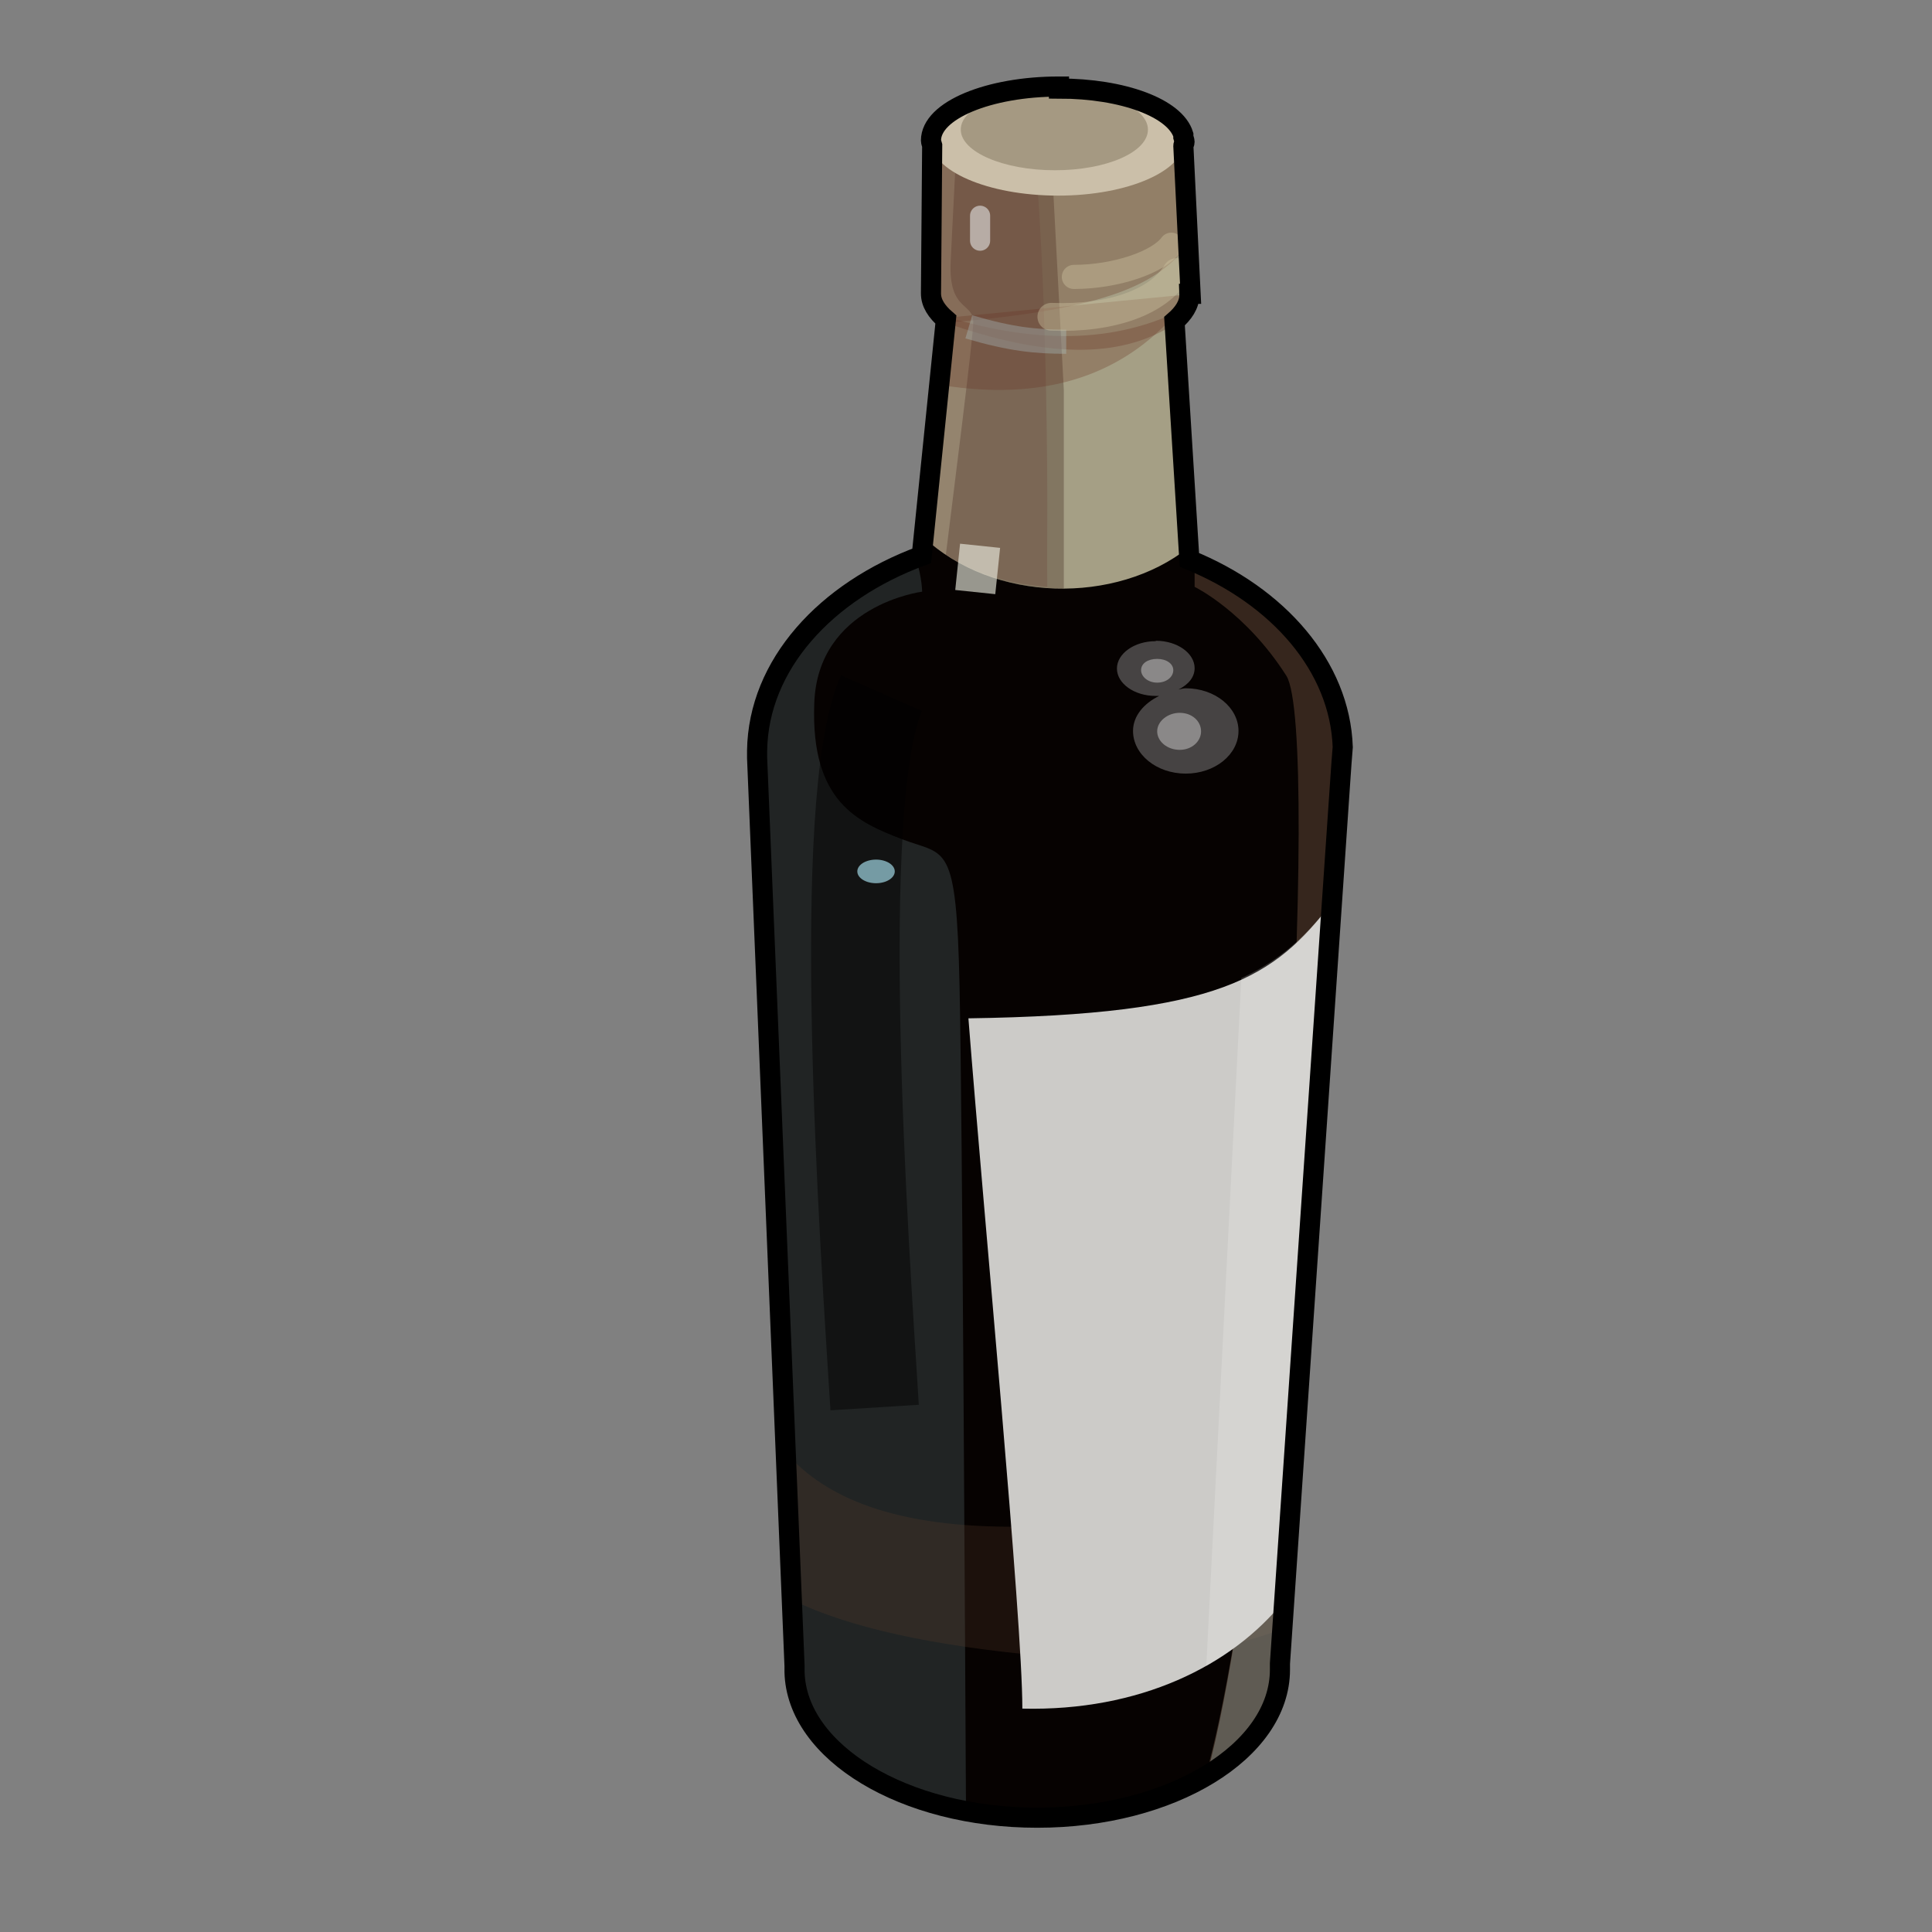 <?xml version="1.0" encoding="UTF-8" standalone="no"?>
<!DOCTYPE svg PUBLIC "-//W3C//DTD SVG 1.0//EN" "http://www.w3.org/TR/2001/REC-SVG-20010904/DTD/svg10.dtd">
<svg xmlns:svg="http://www.w3.org/2000/svg" xmlns="http://www.w3.org/2000/svg" version="1.0" width="100%" height="100%" viewBox="0 0 48 48" id="_wine01">
<rect x="0" y="0" width="48" height="48" fill="#808080" stroke="none"/>
<defs/>
<g id="layer2">
<path d="m 26.31,2.15 c -1.74,0 -3.18,0.59 -3.18,1.34 0,0.04 0.02,0.08 0.03,0.12 l -0.03,3.68 c 0,0.24 0.14,0.45 0.37,0.65 L 22.90,13.81 c -2.39,0.88 -4.06,2.71 -4.09,4.84 l 0,0.18 0.93,22.56 0,0.15 c 0.05,2.00 2.73,3.62 6.03,3.62 3.33,0 6.03,-1.65 6.03,-3.68 0,-0.05 0.00,-0.10 0,-0.15 l 1.5,-21.96 c 0.02,-0.31 0.04,-0.56 0.06,-0.81 -0.07,-2.00 -1.60,-3.75 -3.81,-4.65 l -0.37,-5.93 c 0.22,-0.19 0.37,-0.41 0.37,-0.65 0,-0.00 4.11e-4,-0.02 0,-0.03 l 0.03,0 -0.18,-3.68 c 0.00,-0.03 0.03,-0.06 0.03,-0.09 0,-0.04 -0.02,-0.08 -0.03,-0.12 -0.00,-0.01 0.00,-0.04 0,-0.06 -0.20,-0.66 -1.49,-1.15 -3.09,-1.15 z" id="path3863-4" style="color:#000000;fill:#060201;stroke-width:0.20" />
<path d="m 26.31,2.15 c -1.74,0 -3.18,0.59 -3.18,1.34 0,0.04 0.02,0.08 0.03,0.12 L 23.12,7.31 c 0,0.24 0.14,0.45 0.37,0.65 l -0.56,5.37 c 1.75,1.66 4.81,1.69 6.59,0.28 L 29.18,7.96 c 0.22,-0.19 0.37,-0.41 0.37,-0.65 0,-0.00 4.11e-4,-0.02 0,-0.03 l 0.03,0 -0.18,-3.68 C 29.41,3.56 29.43,3.53 29.43,3.5 c 0,-0.04 -0.02,-0.08 -0.03,-0.12 -0.00,-0.01 0.00,-0.04 0,-0.06 C 29.20,2.64 27.91,2.15 26.31,2.15 z" id="path4022" style="fill:#a59f85" />
<path d="M 26.03,2.15 C 25.12,2.19 24.34,2.39 23.81,2.68 23.73,4.35 23.65,5.80 23.62,6.5 c -0.06,1.24 0.56,1.00 0.56,1.5 0,0.41 -0.50,4.31 -0.68,5.78 0.85,0.58 1.89,0.85 2.93,0.84 l 0,-4.93 -0.40,-7.53 z" id="path4069" style="fill:#2f1710;fill-opacity:0.30" />
<path d="m 26.31,2.15 c -1.74,0 -3.18,0.59 -3.18,1.34 0,0.04 0.02,0.08 0.03,0.12 L 23.12,7.31 c 0,0.24 0.14,0.45 0.37,0.65 l 0,0.06 C 27.65,7.68 28.78,7.02 29.53,6.06 l -0.12,-2.46 C 29.41,3.56 29.43,3.53 29.43,3.5 c 0,-0.04 -0.02,-0.08 -0.03,-0.12 -0.00,-0.01 0.00,-0.04 0,-0.06 C 29.20,2.64 27.91,2.15 26.31,2.15 z" id="path4026" style="fill:#663323;fill-opacity:0.30" />
<path d="M 25.53,2.21 C 24.16,2.36 23.12,2.86 23.12,3.5 c 0,0.04 0.02,0.08 0.03,0.12 L 23.12,7.31 c 0,0.24 0.14,0.45 0.37,0.65 l -0.56,5.37 c 0.83,0.79 1.95,1.17 3.09,1.25 -0.01,-0.60 0,-1.28 0,-2.03 0,-2.10 -0.07,-7.61 -0.5,-10.34 z" id="path4024" style="fill:#6b4539;fill-opacity:0.30" />
<path d="m 22.75,13.87 c -2.31,0.90 -3.90,2.70 -3.93,4.78 l 0,0.18 0.93,22.56 0,0.15 C 19.79,43.18 21.57,44.53 24,45 23.98,41.49 23.91,27.71 23.84,24.5 c -0.08,-3.63 -0.33,-3.23 -1.43,-3.65 -1.09,-0.42 -2.27,-0.92 -2.18,-3.37 0.08,-2.45 2.68,-2.78 2.68,-2.78 0,0 -0.00,-0.34 -0.15,-0.81 z" id="path3905" style="fill:#b2d6dc;fill-opacity:0.16" />
<path d="m 29.68,13.96 0,0.62 c 0,0 1.26,0.61 2.28,2.21 0.86,1.37 -0.19,20.76 -2,27.31 1.12,-0.67 1.84,-1.59 1.84,-2.62 0,-0.05 0.00,-0.10 0,-0.15 l 1.5,-21.96 c 0.02,-0.31 0.04,-0.56 0.06,-0.81 -0.07,-1.96 -1.55,-3.67 -3.68,-4.59 z" id="path3907" style="fill:#bb8c68;fill-opacity:0.27" />
<path d="m 32.18,35.81 c -1.22,1.14 -3.21,2.07 -6.81,2.12 -3.16,0.04 -4.89,-0.74 -5.84,-1.84 L 19.68,39.75 c 1.41,0.69 3.52,1.15 6.34,1.40 2.59,0.23 4.51,-0.18 5.84,-0.68 l 0.31,-4.65 z" id="path3909" style="fill:#5a3d29;fill-opacity:0.27" />
<path d="M 21.90,17.22 C 20.71,19.92 21.47,30.83 21.73,34.97" id="path3911" style="fill:none;stroke:#000000;stroke-width:2.20;stroke-opacity:0.46" />
<path d="m 32.5,31.18 c -0.35,1.17 -0.68,2.26 -1.06,3.5 -0.38,3.78 -0.88,7.30 -1.46,9.43 1.12,-0.67 1.84,-1.59 1.84,-2.62 0,-0.05 0.00,-0.10 0,-0.15 L 32.5,31.18 z" id="path3949" style="fill:#d1eae7;fill-opacity:0.27" />
<path d="m 22.23,21.65 a 0.46,0.29 0 1 1 -0.93,0 0.46,0.29 0 1 1 0.93,0 z" id="path3954" style="color:#000000;fill:#abe3f2;fill-opacity:0.65;stroke-width:2.20" />
<path d="m 28.71,15.93 c -0.53,0 -0.96,0.31 -0.96,0.68 0,0.37 0.43,0.68 0.96,0.68 0.03,0 0.06,0.00 0.09,0 -0.37,0.18 -0.65,0.49 -0.65,0.87 0,0.58 0.58,1.06 1.31,1.06 0.72,0 1.31,-0.47 1.31,-1.06 0,-0.58 -0.58,-1.06 -1.31,-1.06 -0.06,0 -0.12,0.02 -0.18,0.03 0.24,-0.12 0.40,-0.30 0.40,-0.53 0,-0.37 -0.43,-0.68 -0.96,-0.68 z" id="path3956" style="color:#000000;fill:#ffffff;fill-opacity:0.26;stroke-width:2.20" />
<path d="m 28.75,16.37 c -0.23,0 -0.40,0.11 -0.40,0.28 0,0.16 0.17,0.31 0.40,0.31 0.23,0 0.40,-0.14 0.40,-0.31 0,-0.16 -0.17,-0.28 -0.40,-0.28 z m 0.56,1.34 c -0.30,0 -0.56,0.21 -0.56,0.46 0,0.25 0.25,0.46 0.56,0.46 0.30,0 0.53,-0.21 0.53,-0.46 0,-0.25 -0.22,-0.46 -0.53,-0.46 z" id="path3982" style="color:#000000;fill:#ffffff;fill-opacity:0.37;stroke-width:2.20" />
<path d="m 33.09,22.43 c -1.43,1.85 -2.75,2.78 -9.03,2.87 0.40,5.12 1.34,14.92 1.34,17.15 2.91,0.07 5.20,-1.06 6.5,-2.68 l 1.18,-17.34 z" id="path4011" style="color:#000000;fill:#cccbc8;stroke-width:0.20" />
<path d="m 33.09,22.43 c -0.62,0.80 -1.25,1.41 -2.25,1.87 l -0.87,17.09 c 0.78,-0.44 1.43,-0.99 1.93,-1.62 l 1.18,-17.34 z" id="path4014" style="fill:#ffffff;fill-opacity:0.17" />
<path d="m 26.29,2.15 c -1.74,0 -3.17,0.59 -3.17,1.34 0,0.75 1.42,1.37 3.17,1.37 1.74,0 3.14,-0.62 3.14,-1.37 0,-0.75 -1.39,-1.34 -3.14,-1.34 z" id="path3092" style="color:#000000;fill:#cbbfa9;stroke-width:0.2" />
<path d="m 26.21,2.23 c -1.28,0 -2.34,0.43 -2.34,0.99 0,0.55 1.05,1.01 2.34,1.01 1.28,0 2.31,-0.45 2.31,-1.01 0,-0.55 -1.03,-0.99 -2.31,-0.99 z" id="path4020" style="color:#000000;fill:#a59982;stroke-width:0.2" />
<path d="M 29.56,7.31 23.46,7.90 C 23.48,7.92 23.48,7.95 23.5,7.96 l 0,0.06 c 3.04,1.07 4.66,0.69 5.68,0.03 l 0,-0.09 c 0.22,-0.19 0.37,-0.41 0.37,-0.65 z" id="path4028" style="fill:#6a3524;fill-opacity:0.30" />
<path d="m 29.25,7.75 c -1.99,0.94 -4.10,0.62 -5.84,0.09 0.03,0.03 0.05,0.08 0.09,0.12 L 23.34,9.56 C 26.38,10.06 28.15,9.02 29.25,7.75 z" id="path4074" style="fill:#683324;fill-opacity:0.30" />
<path d="m 24.07,8.12 c 1.05,0.31 1.67,0.37 2.42,0.37" id="path4079" style="fill:none;stroke:#afcbd2;stroke-width:0.60;stroke-opacity:0.32" />
</g>
<g id="layer3">
<path d="m 26.12,7.87 c 1.49,0.06 2.67,-0.37 3.11,-1.11" id="path4081" style="fill:none;stroke:#d1c5a4;stroke-width:0.69;stroke-linecap:round;stroke-opacity:0.40" />
<path d="m 26.68,6.88 c 1.05,0 2.11,-0.37 2.42,-0.80" id="path4083" style="fill:none;stroke:#d1c5a4;stroke-width:0.60;stroke-linecap:round;stroke-opacity:0.40" />
<path d="m 26.31,2.15 c -1.74,0 -3.18,0.59 -3.18,1.34 0,0.04 0.02,0.08 0.03,0.12 l -0.03,3.68 c 0,0.24 0.14,0.45 0.37,0.65 L 22.90,13.81 c -2.39,0.88 -4.06,2.71 -4.09,4.84 l 0,0.18 0.93,22.56 0,0.15 c 0.05,2.00 2.73,3.62 6.03,3.62 3.33,0 6.03,-1.65 6.03,-3.68 0,-0.05 0.00,-0.10 0,-0.15 l 1.5,-21.96 c 0.02,-0.31 0.04,-0.56 0.06,-0.81 -0.07,-2.00 -1.60,-3.75 -3.81,-4.65 l -0.37,-5.93 c 0.22,-0.19 0.37,-0.41 0.37,-0.65 0,-0.00 4.11e-4,-0.02 0,-0.03 l 0.03,0 -0.18,-3.68 c 0.00,-0.03 0.03,-0.06 0.03,-0.09 0,-0.04 -0.02,-0.08 -0.03,-0.12 -0.00,-0.01 0.00,-0.04 0,-0.06 -0.20,-0.66 -1.49,-1.15 -3.09,-1.15 z" id="path3863" style="color:#000000;fill:none;stroke:#000000;stroke-width:0.5;stroke-linecap:round" />
<path d="m 24.35,5.36 0,0.62" id="path4085" style="fill:none;stroke:#dfdfdf;stroke-width:0.5;stroke-linecap:round;stroke-opacity:0.62" />
<path d="m 24.35,13.56 -0.12,1.15" id="path4087" style="fill:none;stroke:#eaeade;stroke-width:1px;stroke-opacity:0.64" />
</g>
</svg>
